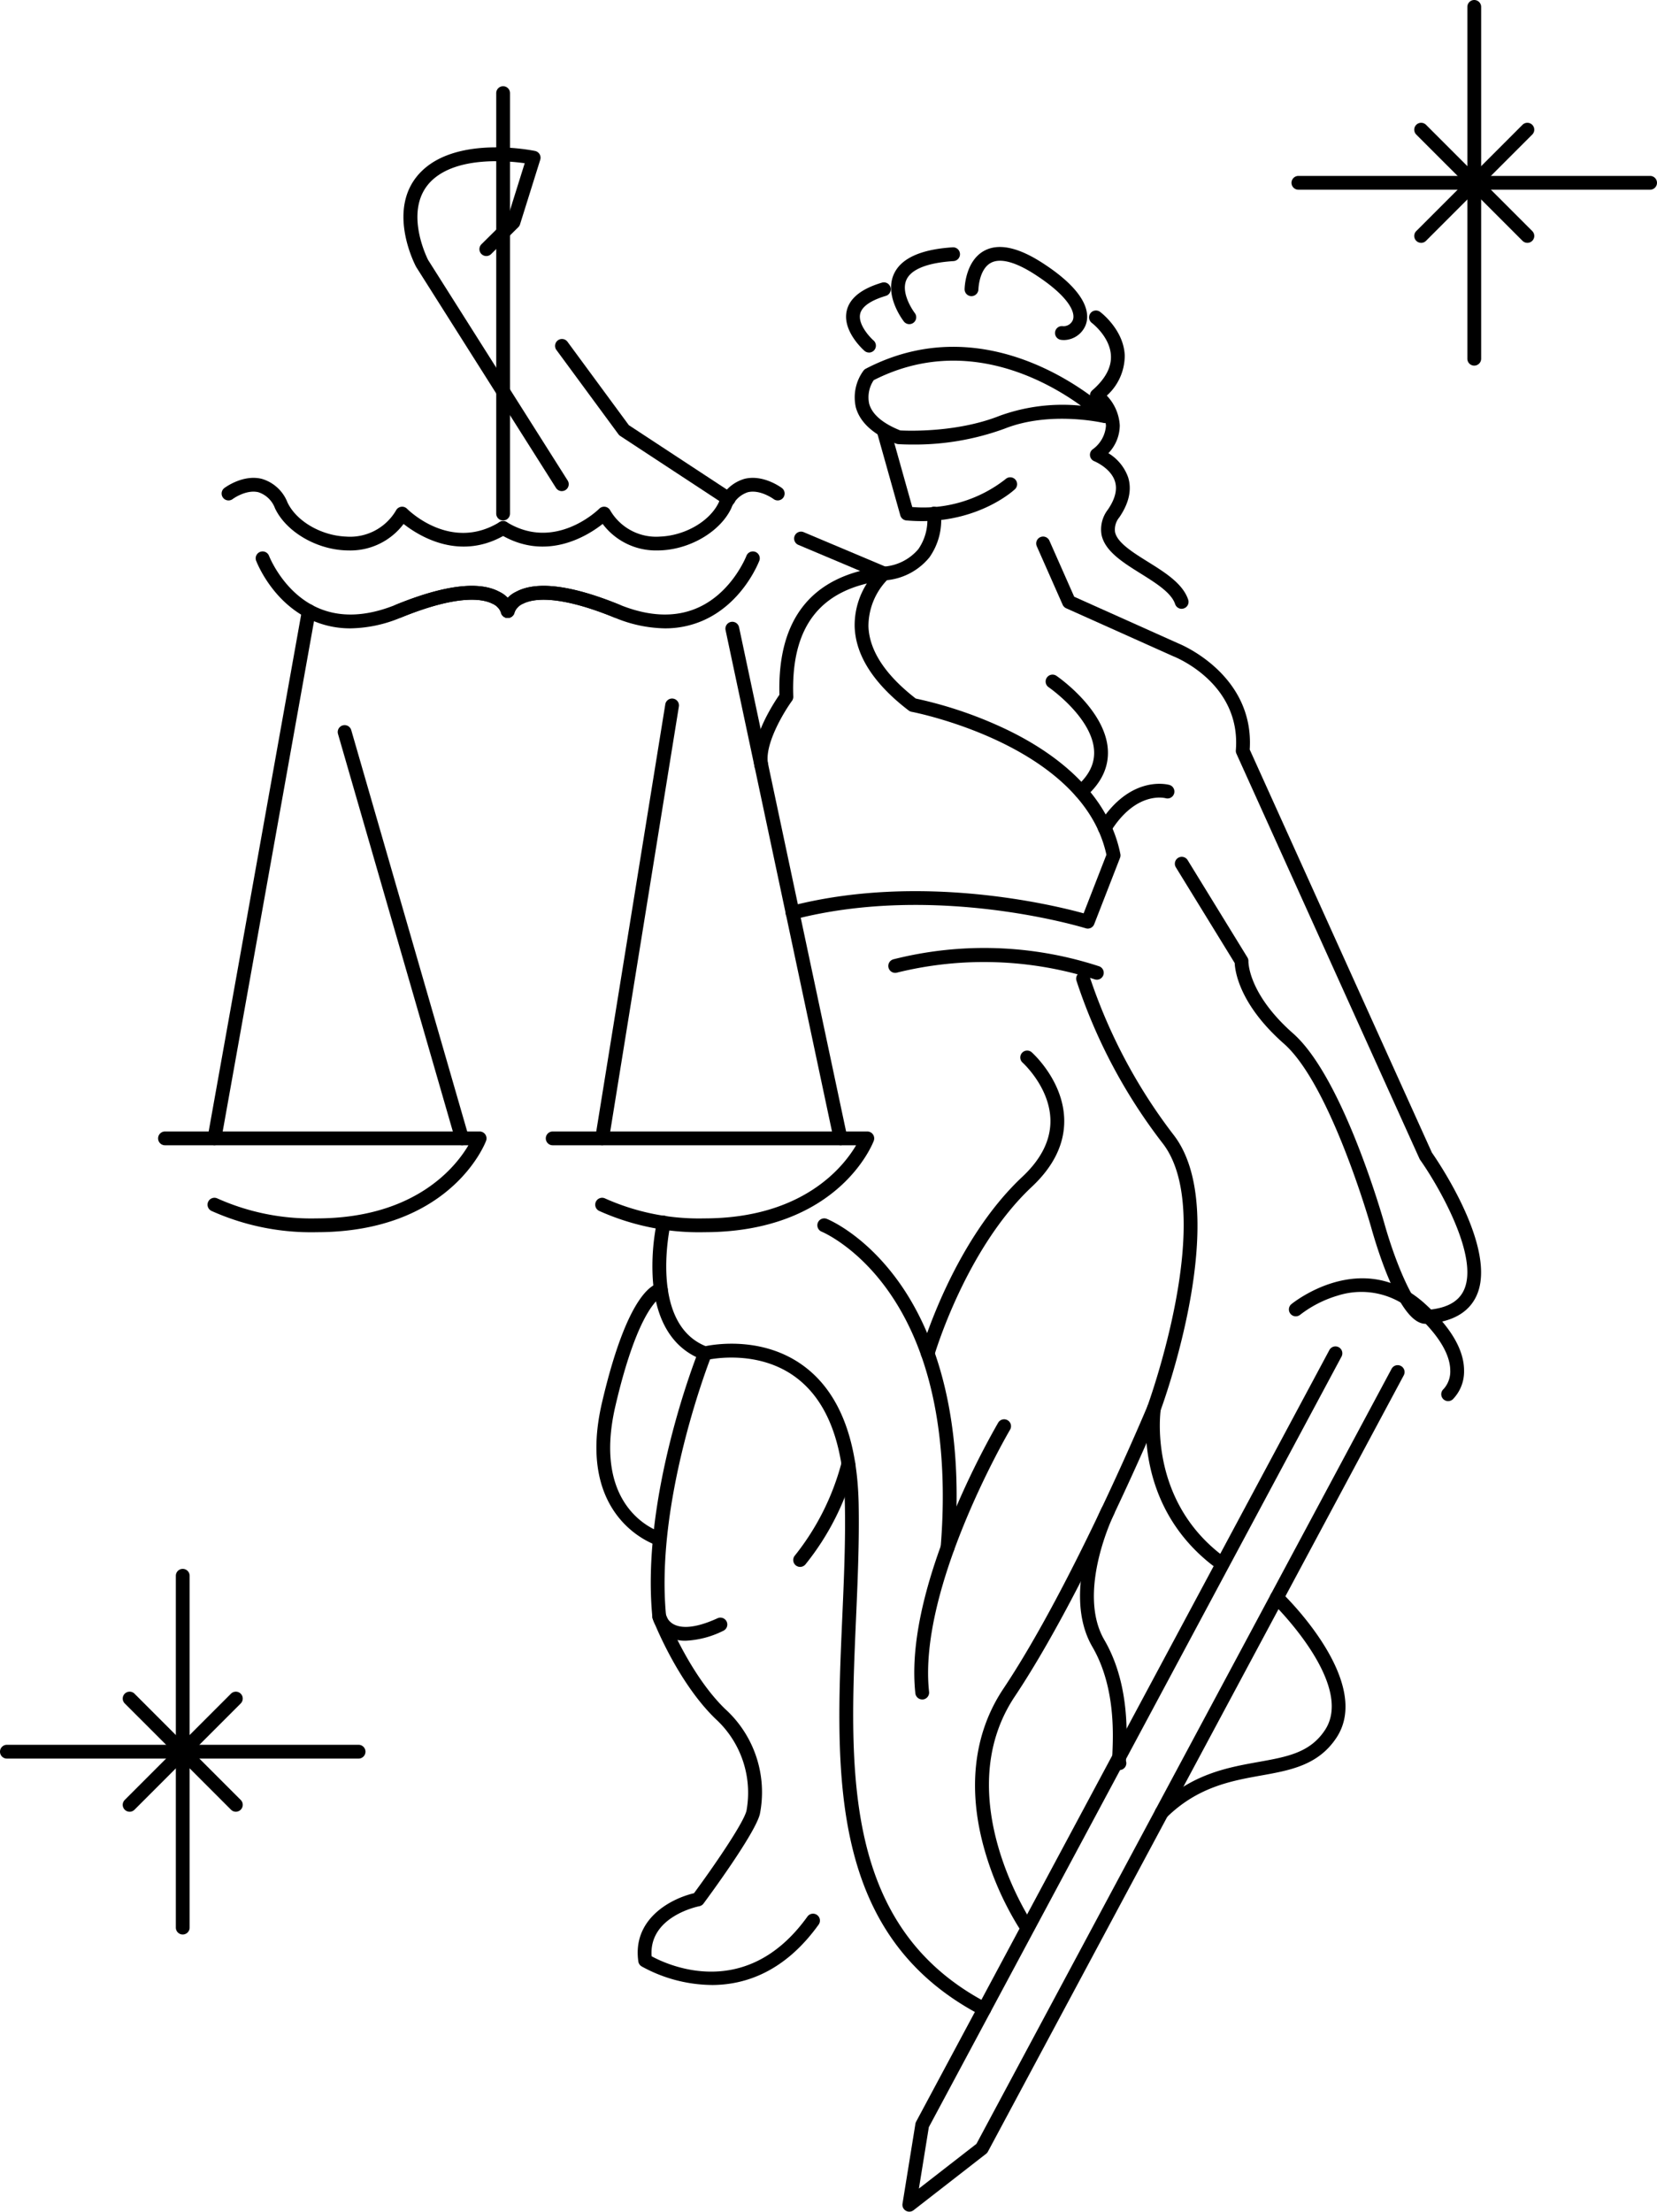 <svg xmlns="http://www.w3.org/2000/svg" class='threesteps-svg' id='lady-justice' viewBox="0 0 243.91 325.425"><defs><clipPath id="a"><rect class="a" width="243.91" height="325.425"/></clipPath></defs><g class="b"><path class="a" d="M108.936,82.642a1.016,1.016,0,0,1-1.015-1.015V19.762a1.015,1.015,0,0,1,2.03,0V81.627a1.016,1.016,0,0,1-1.015,1.015" transform="translate(-34.877 -6.059)"/><path class="a" d="M111.054,82.617a1.015,1.015,0,0,1-.859-.472L89.632,49.658c-.014-.022-.027-.045-.039-.068-.191-.36-4.624-8.891.946-14.163,5.394-5.109,16.121-2.954,16.575-2.86a1.016,1.016,0,0,1,.763,1.3l-2.975,9.5a1.01,1.01,0,0,1-.255.418l-4.019,3.974A1.015,1.015,0,0,1,99.2,46.318l3.84-3.8,2.551-8.147c-2.759-.386-9.949-.981-13.655,2.527-4.3,4.072-.826,11.185-.563,11.708l20.54,32.449a1.015,1.015,0,0,1-.857,1.559" transform="translate(-28.355 -10.354)"/><path class="a" d="M66.919,114.563q-.249,0-.5-.011c-4.393-.183-8.754-2.785-10.369-6.186A3.9,3.9,0,0,0,53.616,106c-1.83-.453-3.8,1-3.815,1.015a1.016,1.016,0,0,1-1.223-1.622c.11-.084,2.74-2.049,5.512-1.367a5.8,5.8,0,0,1,3.794,3.471c1.31,2.759,4.934,4.875,8.619,5.028a7.837,7.837,0,0,0,7.385-3.894,1.015,1.015,0,0,1,1.6-.2c.26.26,6.463,6.352,13.61,1.964a1.015,1.015,0,0,1,1.063,1.731c-6.78,4.162-12.91.328-15.183-1.462a9.8,9.8,0,0,1-8.057,3.9" transform="translate(-15.569 -33.571)"/><path class="a" d="M131.646,114.563a9.8,9.8,0,0,1-8.057-3.9c-2.271,1.792-8.4,5.626-15.184,1.463a1.015,1.015,0,0,1,1.063-1.731c7.18,4.408,13.546-1.9,13.61-1.964a1.015,1.015,0,0,1,1.6.2,7.834,7.834,0,0,0,7.385,3.894c3.685-.154,7.31-2.269,8.619-5.029a5.8,5.8,0,0,1,3.794-3.47c2.772-.678,5.4,1.283,5.512,1.367a1.016,1.016,0,0,1-1.223,1.622c-.02-.016-1.991-1.466-3.815-1.015a3.9,3.9,0,0,0-2.433,2.366c-1.615,3.4-5.976,6-10.369,6.187q-.253.011-.5.011" transform="translate(-34.877 -33.572)"/><path class="a" d="M146.255,98.22a1.008,1.008,0,0,1-.556-.167L130.3,87.945a.992.992,0,0,1-.261-.246l-9.159-12.442a1.015,1.015,0,0,1,1.635-1.2l9.051,12.3,15.243,10.008a1.015,1.015,0,0,1-.558,1.864" transform="translate(-39.002 -23.798)"/><path class="a" d="M69.554,131.177a13.817,13.817,0,0,1-5.6-1.151c-5.908-2.59-8.211-8.591-8.306-8.845a1.016,1.016,0,0,1,1.9-.713c.02.055,2.119,5.474,7.237,7.706,3.293,1.437,7.154,1.274,11.474-.484,7.082-2.882,12.2-3.52,15.222-1.89a4.136,4.136,0,0,1,2.215,2.634,1.015,1.015,0,1,1-1.992.394,2.342,2.342,0,0,0-1.279-1.289c-1.4-.707-5.009-1.384-13.4,2.033a19.869,19.869,0,0,1-7.468,1.605" transform="translate(-17.962 -38.72)"/><path class="a" d="M86.211,132.086a1.015,1.015,0,0,1-.383-1.956c7.081-2.881,12.2-3.519,15.221-1.89a4.138,4.138,0,0,1,2.215,2.634,1.015,1.015,0,1,1-1.992.394,2.338,2.338,0,0,0-1.279-1.289c-1.4-.707-5.009-1.384-13.4,2.033a1.016,1.016,0,0,1-.382.074" transform="translate(-27.533 -41.159)"/><path class="a" d="M133.08,131.177a19.869,19.869,0,0,1-7.468-1.605c-8.392-3.415-12-2.738-13.4-2.033a2.312,2.312,0,0,0-1.284,1.314,1.032,1.032,0,0,1-1.212.753,1,1,0,0,1-.775-1.173,4.138,4.138,0,0,1,2.215-2.634c3.019-1.628,8.14-.992,15.222,1.891,4.32,1.758,8.183,1.921,11.475.484,5.118-2.233,7.217-7.652,7.237-7.706a1.016,1.016,0,0,1,1.9.713c-.1.254-2.4,6.256-8.306,8.845a13.818,13.818,0,0,1-5.605,1.151" transform="translate(-35.2 -38.72)"/><path class="a" d="M125.993,132.086a1.016,1.016,0,0,1-.382-.074c-8.392-3.415-12-2.738-13.4-2.033a2.314,2.314,0,0,0-1.285,1.314,1.031,1.031,0,0,1-1.211.753,1,1,0,0,1-.775-1.172,4.14,4.14,0,0,1,2.215-2.635c3.019-1.627,8.14-.991,15.221,1.891a1.015,1.015,0,0,1-.383,1.956" transform="translate(-35.2 -41.159)"/><path class="a" d="M46.154,210.964a1.1,1.1,0,0,1-.181-.016,1.017,1.017,0,0,1-.82-1.179l13.892-77.59a1.015,1.015,0,0,1,2,.358L47.153,210.128a1.016,1.016,0,0,1-1,.836" transform="translate(-14.587 -42.447)"/><path class="a" d="M91.745,219.462a1.016,1.016,0,0,1-.975-.734L73.49,158.937a1.015,1.015,0,0,1,1.951-.563l17.28,59.792a1.015,1.015,0,0,1-.976,1.3" transform="translate(-23.737 -50.945)"/><path class="a" d="M57.694,260.8a35.808,35.808,0,0,1-15.452-3.132,1.015,1.015,0,1,1,.872-1.834,33.805,33.805,0,0,0,14.58,2.935c14.513,0,20.5-7.58,22.368-10.758H35.4a1.015,1.015,0,0,1,0-2.03H81.714a1.016,1.016,0,0,1,.95,1.375c-.208.548-5.313,13.443-24.97,13.443" transform="translate(-11.113 -79.494)"/><path class="a" d="M130.47,217.564a.951.951,0,0,1-.163-.014,1.013,1.013,0,0,1-.84-1.163l10.309-63.766a1.015,1.015,0,0,1,2,.324L131.471,216.71a1.015,1.015,0,0,1-1,.853" transform="translate(-41.836 -49.047)"/><path class="a" d="M174.708,212.2a1.016,1.016,0,0,1-.992-.8l-15.927-75a1.015,1.015,0,0,1,1.986-.422l15.927,75a1.016,1.016,0,0,1-.994,1.226" transform="translate(-50.986 -43.684)"/><path class="a" d="M142.01,260.8a35.808,35.808,0,0,1-15.452-3.132,1.015,1.015,0,1,1,.872-1.834,33.805,33.805,0,0,0,14.58,2.935c14.513,0,20.5-7.58,22.368-10.758h-44.66a1.015,1.015,0,0,1,0-2.03H166.03a1.016,1.016,0,0,1,.95,1.375c-.208.548-5.313,13.443-24.97,13.443" transform="translate(-38.362 -79.494)"/><path class="a" d="M165.055,149.269a1.016,1.016,0,0,1-.992-.8c-.82-3.862,2.732-9.319,3.651-10.646-.311-11.238,4.818-17.578,15.252-18.846a7.35,7.35,0,0,0,5.194-2.575,7.531,7.531,0,0,0,1.293-5.084,1.015,1.015,0,0,1,2.009-.3,9.495,9.495,0,0,1-1.676,6.6,9.272,9.272,0,0,1-6.576,3.376c-9.44,1.147-13.842,6.741-13.457,17.1a1.016,1.016,0,0,1-.194.636c-1.182,1.622-4.118,6.46-3.511,9.319a1.015,1.015,0,0,1-.782,1.2,1.071,1.071,0,0,1-.212.022" transform="translate(-52.982 -35.599)"/><path class="a" d="M215.338,173.984a1.008,1.008,0,0,1-.3-.047c-.217-.068-21.9-6.732-42.888-1.313a1.015,1.015,0,1,1-.508-1.965c19.08-4.93,38.681-.138,43.09,1.078l3.356-8.62c-3.514-16.17-28.427-20.986-28.679-21.033a1.015,1.015,0,0,1-.432-.192c-5.12-3.919-7.794-8.057-7.947-12.3a11.442,11.442,0,0,1,2.587-7.483l-10.878-4.585a1.015,1.015,0,0,1,.789-1.871l12.2,5.143a1.014,1.014,0,0,1,.279,1.694,9.825,9.825,0,0,0-2.948,7.055c.139,3.55,2.482,7.112,6.965,10.59a60.677,60.677,0,0,1,13.491,4.617c9.4,4.552,15.146,10.864,16.624,18.254a1.008,1.008,0,0,1-.049.567l-3.8,9.764a1.014,1.014,0,0,1-.946.647" transform="translate(-55.223 -37.35)"/><path class="a" d="M232.626,164.888a1.015,1.015,0,0,1-.67-1.779c1.853-1.626,2.7-3.354,2.583-5.281-.292-4.877-6.625-9.271-6.689-9.314A1.015,1.015,0,0,1,229,146.839c.294.2,7.218,5.01,7.568,10.868.154,2.558-.947,4.889-3.27,6.929a1.012,1.012,0,0,1-.669.252" transform="translate(-73.492 -47.397)"/><path class="a" d="M239.787,177.909a1.015,1.015,0,0,1-.86-1.553c4.586-7.359,10.152-5.856,10.385-5.789a1.015,1.015,0,0,1-.553,1.953c-.2-.048-4.378-1.075-8.11,4.91a1.013,1.013,0,0,1-.862.478" transform="translate(-77.165 -55.068)"/><path class="a" d="M197.323,106.5c-.73,0-1.486-.032-2.27-.1a1.017,1.017,0,0,1-.887-.737l-3.4-12.1a1.015,1.015,0,0,1,1.955-.549l3.2,11.411a19.577,19.577,0,0,0,13.729-4.1,1.015,1.015,0,0,1,1.387,1.483c-.221.206-5.113,4.693-13.721,4.693" transform="translate(-61.639 -29.822)"/><path class="a" d="M194.361,89.776c-1.216,0-1.982-.053-2.082-.06a1.032,1.032,0,0,1-.3-.068c-3.324-1.3-5.322-3.1-5.94-5.344a6.633,6.633,0,0,1,1.133-5.406,1.015,1.015,0,0,1,.334-.279c18.988-9.876,35.714,6.09,35.881,6.253a1.015,1.015,0,0,1-.942,1.715c-.077-.018-7.823-1.8-14.515.856a38.526,38.526,0,0,1-13.574,2.333M192.578,87.7c1.122.06,8.348.336,14.609-2.144a27.1,27.1,0,0,1,11.989-1.493c-5.268-3.813-17.32-10.469-30.506-3.756a4.514,4.514,0,0,0-.664,3.476c.437,1.555,1.974,2.873,4.572,3.917" transform="translate(-60.061 -24.367)"/><path class="a" d="M187.384,71.71a1.008,1.008,0,0,1-.665-.249c-.134-.116-3.268-2.881-2.623-5.853.407-1.875,2.153-3.281,5.191-4.181a1.015,1.015,0,1,1,.576,1.947c-1.561.462-3.483,1.3-3.782,2.661-.326,1.492,1.313,3.318,1.972,3.9a1.016,1.016,0,0,1-.669,1.78" transform="translate(-59.467 -19.838)"/><path class="a" d="M196.479,65.071a1.015,1.015,0,0,1-.8-.39c-.119-.153-2.907-3.777-1.475-6.967,1.041-2.319,3.953-3.648,8.655-3.948a1.015,1.015,0,1,1,.129,2.026c-3.837.245-6.234,1.2-6.932,2.752-.92,2.053,1.2,4.858,1.223,4.885a1.015,1.015,0,0,1-.8,1.641" transform="translate(-62.629 -17.375)"/><path class="a" d="M224.386,67.383a2.857,2.857,0,0,1-.427-.032,1.015,1.015,0,0,1,.308-2.007,1.478,1.478,0,0,0,1.452-.9c.458-1.212-.774-3.616-5.612-6.73-2.847-1.834-5.074-2.422-6.438-1.695-1.765.939-1.847,3.882-1.847,3.911a1.038,1.038,0,0,1-1.034,1,1.014,1.014,0,0,1-1-1.03c0-.169.1-4.156,2.913-5.664,2.081-1.114,4.942-.516,8.5,1.774,6.912,4.449,6.984,7.647,6.411,9.157a3.515,3.515,0,0,1-3.231,2.22" transform="translate(-67.799 -17.35)"/><path class="a" d="M250.486,111.4a1.016,1.016,0,0,1-.964-.7c-.554-1.672-2.857-3.108-5.083-4.5-2.577-1.607-5.241-3.269-5.745-5.679a4.76,4.76,0,0,1,.931-3.718c1.063-1.549,1.415-2.941,1.048-4.139-.608-1.978-3.019-2.973-3.043-2.981a1.016,1.016,0,0,1-.285-1.72,4.682,4.682,0,0,0,2-3.531,5.585,5.585,0,0,0-1.978-3.623,1.015,1.015,0,0,1-.035-1.559c1.886-1.641,2.809-3.339,2.746-5.044-.1-2.814-2.787-4.853-2.814-4.873a1.015,1.015,0,1,1,1.216-1.626c.143.106,3.488,2.652,3.627,6.423a7.936,7.936,0,0,1-2.64,5.9,6.911,6.911,0,0,1,1.908,4.372,5.956,5.956,0,0,1-1.675,4.1,6.792,6.792,0,0,1,2.912,3.568c.558,1.819.117,3.8-1.313,5.884a2.8,2.8,0,0,0-.619,2.154c.326,1.561,2.617,2.99,4.832,4.371,2.532,1.579,5.15,3.212,5.936,5.579a1.015,1.015,0,0,1-.964,1.335" transform="translate(-76.546 -21.818)"/><path class="a" d="M282.658,232.488c-3.591,0-6.787-9.918-8-14.22-.059-.21-5.951-20.933-12.827-26.991-6.487-5.714-7.188-10.552-7.252-11.873L245.907,165.3a1.016,1.016,0,0,1,1.731-1.063l8.813,14.343a1.018,1.018,0,0,1,.149.585c0,.037-.084,4.728,6.569,10.59,7.325,6.454,13.193,27.088,13.44,27.963,2.075,7.33,4.877,12.741,6.022,12.741h.022c2.96-.187,4.805-1.128,5.641-2.877,2.373-4.961-3.819-15.541-6.406-19.2a1.111,1.111,0,0,1-.1-.168L254.834,148.6a1.01,1.01,0,0,1-.087-.5c.791-9.812-8.8-13.674-9.207-13.833L229.767,127.2a1.018,1.018,0,0,1-.513-.516l-3.8-8.59a1.016,1.016,0,1,1,1.858-.822l3.643,8.234,15.37,6.887c.066.024,11.186,4.461,10.466,15.6l26.813,59.3c.886,1.269,9.8,14.318,6.524,21.164-1.166,2.439-3.637,3.794-7.346,4.029-.041,0-.082,0-.122,0" transform="translate(-72.832 -37.702)"/><path class="a" d="M303.74,295.972a1.015,1.015,0,0,1-.677-1.773,3.844,3.844,0,0,0,.986-2.741c-.007-1.656-.876-4.422-4.973-8.2a11.474,11.474,0,0,0-11.581-2.816,16.862,16.862,0,0,0-5.57,2.848,1.015,1.015,0,0,1-1.3-1.556c.1-.087,10.469-8.6,19.831.031,3.756,3.463,5.649,6.749,5.626,9.767a5.839,5.839,0,0,1-1.664,4.179,1.013,1.013,0,0,1-.675.258" transform="translate(-90.572 -89.811)"/><path class="a" d="M223.891,210.763a1.012,1.012,0,0,1-.311-.049,53.409,53.409,0,0,0-29.071-1,1.015,1.015,0,0,1-.6-1.94,54.406,54.406,0,0,1,30.289,1.009,1.015,1.015,0,0,1-.311,1.982" transform="translate(-62.435 -66.612)"/><path class="a" d="M254.761,298.827a1.014,1.014,0,0,1-.62-.212c-11.746-9.077-9.742-22.68-9.65-23.255a1.058,1.058,0,0,1,.05-.192c.1-.283,10.353-28.448,2.168-38.763a79.789,79.789,0,0,1-12.619-23.84,1.015,1.015,0,0,1,1.945-.586A79.206,79.206,0,0,0,248.3,235.143c8.714,10.98-1,38.4-1.815,40.623-.146,1.154-1.405,13.281,8.9,21.242a1.015,1.015,0,0,1-.621,1.819" transform="translate(-75.637 -68.272)"/><path class="a" d="M219.71,383.115a1.015,1.015,0,0,1-.839-.443,45.218,45.218,0,0,1-5.346-11.758c-2.646-9.071-1.714-17.357,2.7-23.964,10.2-15.27,21.116-41.36,21.225-41.622a1.016,1.016,0,0,1,1.875.782c-.111.263-11.108,26.536-21.412,41.968-9.86,14.767,2.51,33.265,2.636,33.45a1.015,1.015,0,0,1-.838,1.587" transform="translate(-68.529 -98.472)"/><path class="a" d="M240.693,366.109a1.013,1.013,0,0,1-.847-.454c-.257-.387-.24-.782-.187-2.091.12-2.942.4-9.833-2.948-15.589-4.69-8.058,1.138-19.976,1.389-20.479a1.015,1.015,0,0,1,1.818.9c-.057.114-5.589,11.445-1.452,18.554,3.648,6.268,3.349,13.574,3.221,16.693-.018.445-.039.942-.028,1.137a1.016,1.016,0,0,1-.967,1.325m.845-1.576h0" transform="translate(-75.911 -105.656)"/><path class="a" d="M197.275,420.019a1.014,1.014,0,0,1-1-1.177l1.9-11.751a1.007,1.007,0,0,1,.107-.317L259.109,293.24a1.015,1.015,0,1,1,1.79.958L200.151,407.583l-1.462,9.037,8.47-6.58L268.268,296a1.015,1.015,0,1,1,1.79.959l-61.21,114.225a1.019,1.019,0,0,1-.273.323L197.9,419.806a1.014,1.014,0,0,1-.623.213" transform="translate(-63.426 -94.594)"/><path class="a" d="M252.186,379.458a1.015,1.015,0,0,1-.711-1.74c5.025-4.929,10.3-5.876,14.958-6.711,4.236-.76,7.581-1.361,9.777-4.694,4.489-6.81-7.662-18.638-7.785-18.757a1.015,1.015,0,1,1,1.408-1.463c.554.532,13.487,13.124,8.073,21.338-2.676,4.061-6.775,4.8-11.114,5.576-4.367.784-9.317,1.673-13.894,6.163a1.014,1.014,0,0,1-.711.29" transform="translate(-81.172 -111.756)"/><path class="a" d="M190.727,382.051a1.015,1.015,0,0,1-.469-.115c-22.474-11.731-21.436-35.433-20.432-58.357.244-5.557.5-11.3.393-16.733-.168-8.906-2.54-15.181-7.05-18.647-5.794-4.455-13.218-2.7-13.293-2.678a1.021,1.021,0,0,1-.594-.034c-4.375-1.612-6.912-5.707-7.337-11.842a32.239,32.239,0,0,1,.633-8.576,1.015,1.015,0,1,1,1.978.46c-.034.146-3.259,14.525,5.159,17.949,1.619-.326,8.785-1.429,14.692,3.111,5.023,3.862,7.662,10.665,7.842,20.219.1,5.494-.149,11.273-.395,16.86-.976,22.289-1.985,45.335,19.343,56.468a1.015,1.015,0,0,1-.47,1.915" transform="translate(-45.852 -85.409)"/><path class="a" d="M138.962,317.579a1,1,0,0,1-.282-.041c-.123-.035-12.188-3.749-8.14-21.057,3.757-16.062,7.529-17.512,8.6-17.574a1.015,1.015,0,0,1,.216,2.016c-.219.083-3.45,1.549-6.834,16.02-3.6,15.374,6.308,18.52,6.732,18.646a1.016,1.016,0,0,1-.287,1.99m.292-36.645h0Zm0,0h0Zm0,0h0Z" transform="translate(-41.919 -90.134)"/><path class="a" d="M146.666,336.008a5.7,5.7,0,0,1-2.594-.566,4.372,4.372,0,0,1-2.282-2.774.916.916,0,0,1-.018-.114c-1.729-17.643,6.456-38.34,6.8-39.213a1.015,1.015,0,1,1,1.885.755c-.083.209-8.324,21.053-6.676,38.181a2.358,2.358,0,0,0,1.234,1.369c.95.46,2.818.669,6.325-.932a1.015,1.015,0,1,1,.843,1.846,13.7,13.7,0,0,1-5.522,1.448" transform="translate(-45.74 -94.594)"/><path class="a" d="M173.531,332.917a1.015,1.015,0,0,1-.768-1.679,37,37,0,0,0,6.881-13.724,1.015,1.015,0,1,1,1.971.488,38.392,38.392,0,0,1-7.316,14.563,1.014,1.014,0,0,1-.768.351" transform="translate(-55.752 -102.362)"/><path class="a" d="M149.586,405.16a21.732,21.732,0,0,1-10.334-2.742,1.017,1.017,0,0,1-.47-.719c-.892-6.25,4.758-9.234,8.193-10.041,2.94-3.988,7.267-10.287,7.726-12.128A14.721,14.721,0,0,0,150.141,366c-5.626-5.449-9.08-14.3-9.224-14.68a1.015,1.015,0,1,1,1.894-.73c.033.088,3.442,8.818,8.743,13.952a16.542,16.542,0,0,1,5.116,15.484c-.718,2.884-7.518,12.11-8.291,13.153a1.021,1.021,0,0,1-.62.391c-.311.062-7.463,1.557-7.019,7.366,2.368,1.293,13.947,6.679,22.934-5.844a1.015,1.015,0,1,1,1.649,1.184c-5.011,6.982-10.855,8.887-15.738,8.887m-2.022-12.59h0Z" transform="translate(-44.82 -113.09)"/><path class="a" d="M200.009,349.767a1.014,1.014,0,0,1-1.008-.9c-.736-6.775,1.1-15.547,5.453-26.07a121.277,121.277,0,0,1,6.743-13.761,1.016,1.016,0,0,1,1.748,1.036c-.136.23-13.6,23.177-11.925,38.576a1.015,1.015,0,0,1-.9,1.119,1.044,1.044,0,0,1-.111.006" transform="translate(-64.261 -99.71)"/><path class="a" d="M196.924,314.352c-.028,0-.056,0-.085,0a1.016,1.016,0,0,1-.929-1.1c.9-10.887.305-26.237-7.6-37.539-4.705-6.726-9.86-8.862-9.911-8.883a1.015,1.015,0,0,1,.753-1.886c.229.091,5.677,2.317,10.731,9.473,4.6,6.517,9.735,18.574,8.054,39a1.015,1.015,0,0,1-1.01.932" transform="translate(-57.447 -85.6)"/><path class="a" d="M201.286,273.942A.988.988,0,0,1,201,273.9a1.013,1.013,0,0,1-.692-1.257c.19-.658,4.778-16.2,14.9-25.688,2.784-2.608,4.175-5.4,4.137-8.305-.065-4.855-4.077-8.477-4.116-8.512a1.015,1.015,0,0,1,1.348-1.517c.193.171,4.722,4.262,4.8,10,.045,3.5-1.562,6.8-4.778,9.813-9.715,9.107-14.289,24.616-14.336,24.771a1.015,1.015,0,0,1-.974.733" transform="translate(-64.722 -73.801)"/><path class="a" d="M320.144,53.8a1.016,1.016,0,0,1-1.015-1.015V1.016a1.015,1.015,0,0,1,2.03,0V52.783a1.016,1.016,0,0,1-1.015,1.015" transform="translate(-103.134 0)"/><path class="a" d="M333.669,40.273H281.9a1.015,1.015,0,0,1,0-2.03h51.768a1.015,1.015,0,0,1,0,2.03" transform="translate(-90.775 -12.359)"/><path class="a" d="M308.593,44.358a1.015,1.015,0,0,1-.718-1.733L323.511,26.99a1.015,1.015,0,0,1,1.436,1.436L309.311,44.061a1.012,1.012,0,0,1-.718.3" transform="translate(-99.401 -8.626)"/><path class="a" d="M324.229,44.358a1.012,1.012,0,0,1-.718-.3L307.876,28.426a1.015,1.015,0,0,1,1.436-1.436l15.636,15.635a1.015,1.015,0,0,1-.718,1.733" transform="translate(-99.401 -8.626)"/><path class="a" d="M39.258,394.867a1.016,1.016,0,0,1-1.015-1.015V342.084a1.015,1.015,0,1,1,2.03,0v51.768a1.016,1.016,0,0,1-1.015,1.015" transform="translate(-12.359 -110.224)"/><path class="a" d="M52.782,381.342H1.015a1.015,1.015,0,1,1,0-2.03H52.782a1.015,1.015,0,1,1,0,2.03" transform="translate(0 -122.583)"/><path class="a" d="M27.707,385.428a1.015,1.015,0,0,1-.718-1.733l15.635-15.635a1.015,1.015,0,1,1,1.436,1.436L28.425,385.131a1.012,1.012,0,0,1-.718.3" transform="translate(-8.626 -118.85)"/><path class="a" d="M43.343,385.428a1.012,1.012,0,0,1-.718-.3L26.99,369.495a1.015,1.015,0,0,1,1.436-1.436l15.635,15.635a1.015,1.015,0,0,1-.718,1.733" transform="translate(-8.626 -118.85)"/></g></svg>